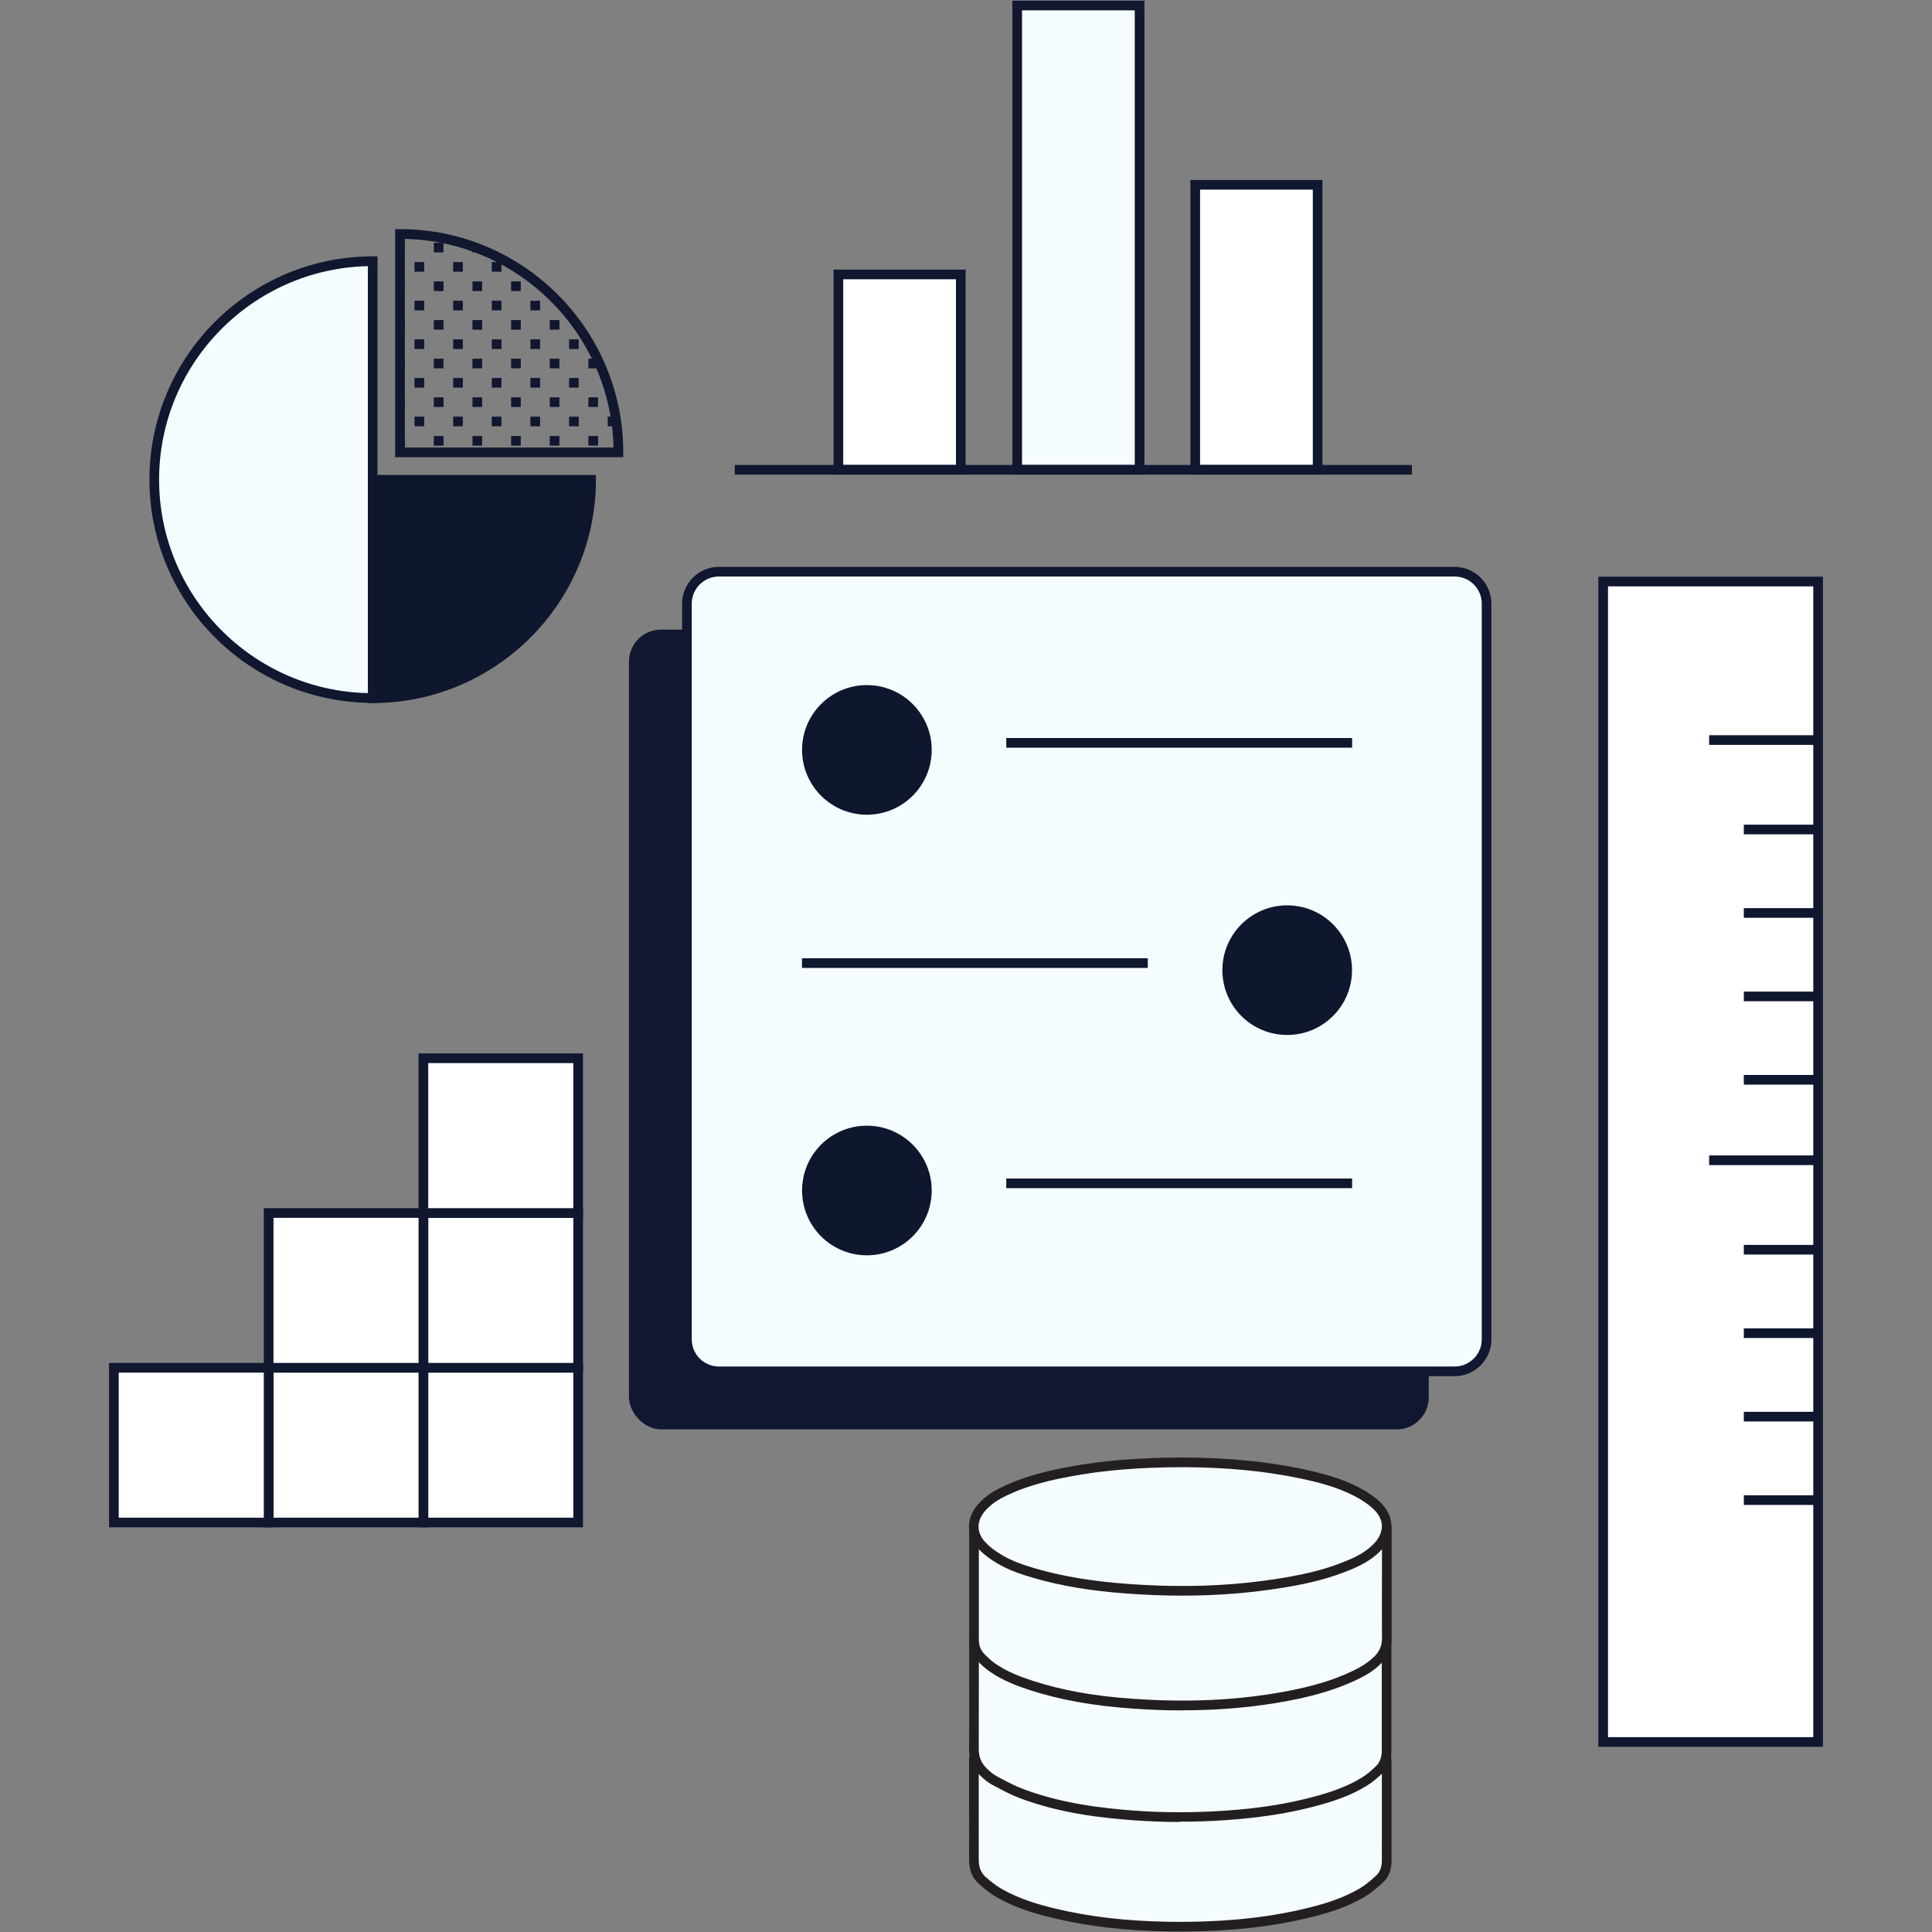 <?xml version="1.0" encoding="UTF-8"?><svg id="a" xmlns="http://www.w3.org/2000/svg" xmlns:xlink="http://www.w3.org/1999/xlink" viewBox="0 0 200 200"><rect x="0" y="0" width="200" height="200" fill="#808080" stroke="none"/><defs><style>.d{fill:none;}.e{fill:#f5fcff;}.f{fill:#fff;}.g{fill:#111730;}.h{fill:#10172f;}.i{fill:#231f20;}.j{fill:#0f172f;}.k{clip-path:url(#c);}</style><clipPath id="c"><path class="d" d="M64.02,46.83c0-12.49-10.12-22.61-22.61-22.61v22.61h22.61Z"/></clipPath></defs><rect class="g" x="65.11" y="65.18" width="82.79" height="82.79" rx="3.31" ry="3.31"/><g><rect class="e" x="71.11" y="59.18" width="82.79" height="82.79" rx="3.31" ry="3.31"/><path class="g" d="M150.58,142.46H74.42c-2.1,0-3.81-1.71-3.81-3.81V62.49c0-2.1,1.71-3.81,3.81-3.81h76.16c2.1,0,3.81,1.71,3.81,3.81v76.16c0,2.1-1.71,3.81-3.81,3.81ZM74.42,59.68c-1.55,0-2.81,1.26-2.81,2.81v76.16c0,1.55,1.26,2.81,2.81,2.81h76.16c1.55,0,2.81-1.26,2.81-2.81V62.49c0-1.55-1.26-2.81-2.81-2.81H74.42Z"/></g><circle class="j" cx="89.74" cy="77.63" r="6.71"/><rect class="j" x="104.17" y="76.4" width="35.8" height="1"/><circle class="j" cx="133.25" cy="100.43" r="6.71"/><rect class="j" x="83.02" y="99.2" width="35.8" height="1"/><circle class="j" cx="89.74" cy="123.24" r="6.71"/><rect class="j" x="104.17" y="122" width="35.8" height="1"/><g><g><rect class="f" x="165.96" y="60.2" width="22.25" height="120.14"/><path class="h" d="M188.71,180.83h-23.25V59.7h23.25v121.14Zm-22.25-1h21.25V60.7h-21.25v119.14Z"/></g><rect class="j" x="176.93" y="76.11" width="10.99" height="1"/><rect class="j" x="176.93" y="119.61" width="10.99" height="1"/><rect class="j" x="180.52" y="85.37" width="7.4" height="1"/><rect class="j" x="180.52" y="94.01" width="7.4" height="1"/><rect class="j" x="180.52" y="102.65" width="7.4" height="1"/><rect class="j" x="180.52" y="111.28" width="7.4" height="1"/><rect class="j" x="180.52" y="128.87" width="7.4" height="1"/><rect class="j" x="180.52" y="137.51" width="7.4" height="1"/><rect class="j" x="180.52" y="146.15" width="7.4" height="1"/><rect class="j" x="180.52" y="154.79" width="7.4" height="1"/></g><g id="b"><g><g><path class="e" d="M143.48,181.54l.05,1.01v8.15c0,.62,0,1.25,0,1.87,.02,1.03-.4,1.64-.76,1.96-.54,.49-1.12,1-1.77,1.38-1.92,1.13-3.98,1.71-5.75,2.13-3.9,.93-8.17,1.39-13.02,1.39-.44,0-.88,0-1.32-.01-4.39-.07-8.24-.52-11.78-1.38-1.76-.42-3.81-1.01-5.72-2.11-.65-.38-1.23-.86-1.72-1.29-.58-.51-.88-1.24-.87-2.15,.01-2.35,.01-4.71,0-7.06v-3.65"/><path class="i" d="M122.23,199.94c-.44,0-.88,0-1.33,0-4.42-.07-8.31-.53-11.89-1.39-1.8-.43-3.9-1.03-5.85-2.16-.7-.4-1.3-.91-1.8-1.35-.7-.61-1.05-1.46-1.04-2.53,.01-2.27,.01-4.55,0-6.82v-3.88h1v3.88c0,2.28,0,4.55,0,6.83,0,.77,.23,1.35,.7,1.77,.46,.41,1.02,.87,1.64,1.23,1.85,1.07,3.86,1.64,5.59,2.06,3.51,.84,7.33,1.29,11.67,1.36,5.34,.08,10.01-.36,14.22-1.37,1.74-.42,3.76-.99,5.62-2.08,.62-.37,1.17-.85,1.69-1.32,.28-.26,.61-.74,.6-1.58-.01-.59,0-1.18,0-1.77v-8.27l-.05-.98,1-.05,.05,1.01v8.3c0,.58,0,1.17,0,1.75,.02,1.22-.49,1.95-.93,2.34-.56,.5-1.16,1.03-1.85,1.44-1.97,1.16-4.08,1.76-5.89,2.19-3.94,.94-8.24,1.4-13.14,1.4Z"/></g><g><path class="e" d="M143.54,169.49v4.85c0,2.3,0,4.59,0,6.89,0,.82-.25,1.48-.76,1.96-.42,.4-.93,.86-1.5,1.22-1.72,1.07-3.61,1.66-5.24,2.09-2.72,.73-5.73,1.2-9.2,1.44-1.58,.11-3.16,.16-4.72,.16s-3.22-.06-4.79-.17c-3.24-.24-7.48-.71-11.57-2.25-.87-.33-1.7-.76-2.5-1.19l-.33-.18c-.42-.22-.77-.54-1.07-.81-.72-.66-1.06-1.46-1.06-2.42,.02-2.35,.02-4.7,.01-7.05v-4.42"/><path class="i" d="M122.13,188.61c-1.62,0-3.25-.06-4.83-.18-3.28-.24-7.57-.72-11.71-2.28-.92-.34-1.79-.81-2.55-1.22l-.33-.17c-.48-.25-.87-.61-1.17-.89-.81-.74-1.23-1.68-1.22-2.79,.02-2.35,.02-4.7,.01-7.05v-4.43h1v4.42c0,2.35,0,4.7-.01,7.06,0,.83,.29,1.5,.89,2.05,.28,.26,.6,.55,.97,.74l.33,.18c.74,.4,1.58,.84,2.44,1.16,4.02,1.51,8.22,1.98,11.43,2.22,3.06,.23,6.25,.23,9.44,.01,3.43-.23,6.41-.7,9.1-1.42,1.59-.42,3.44-1,5.1-2.03,.53-.33,1.02-.77,1.42-1.16,.4-.38,.6-.92,.6-1.6,0-1.88,0-3.76,0-5.64v-6.11h1v6.11c0,1.88,0,3.76,0,5.63,0,.96-.3,1.74-.91,2.32-.44,.42-.97,.9-1.58,1.28-1.77,1.11-3.71,1.71-5.37,2.15-2.76,.74-5.79,1.21-9.29,1.45-1.59,.11-3.19,.16-4.75,.16Z"/></g><g><path class="e" d="M143.54,158.04v4.63c0,2.31,0,4.61,0,6.92,0,.87-.28,1.58-.87,2.19-.81,.83-1.76,1.34-2.58,1.73-1.9,.89-4.05,1.55-6.79,2.07-3.48,.66-7.08,.98-10.91,.98-1.67,0-3.38-.06-5.14-.18-4.09-.28-7.44-.89-10.53-1.89-1.24-.41-2.69-.94-3.98-1.84-.5-.34-.94-.77-1.26-1.11-.45-.46-.68-1.08-.67-1.83,0-2.53,0-5.05,0-7.58v-4.25"/><path class="i" d="M122.4,177.06c-1.67,0-3.41-.06-5.17-.19-4.13-.29-7.51-.9-10.65-1.92-1.28-.42-2.76-.97-4.11-1.9-.52-.36-.97-.79-1.33-1.17-.54-.56-.82-1.29-.81-2.18,0-2.53,0-5.05,0-7.58v-4.25h1v4.25c0,2.53,0,5.06,0,7.58,0,.62,.18,1.11,.53,1.48,.33,.34,.73,.73,1.18,1.04,1.24,.86,2.65,1.38,3.85,1.77,3.06,.99,6.36,1.59,10.41,1.87,5.77,.4,10.94,.15,15.92-.79,2.69-.51,4.81-1.15,6.67-2.03,.78-.36,1.67-.84,2.44-1.62,.5-.52,.74-1.1,.73-1.84-.01-2.31-.01-4.62,0-6.92v-4.63h1v4.63c0,2.31,0,4.61,0,6.92,0,1-.33,1.83-1.01,2.54-.87,.9-1.87,1.43-2.73,1.83-1.94,.91-4.13,1.58-6.9,2.11-3.54,.67-7.14,.99-11,.99Z"/></g><g><path class="e" d="M122.38,164.68c-1.82,0-3.69-.07-5.61-.21-3.7-.27-6.75-.77-9.6-1.59-1.25-.36-2.57-.79-3.78-1.52-.71-.42-1.28-.87-1.74-1.36-1.13-1.19-1.13-2.7-.01-3.96,.79-.89,1.77-1.41,2.62-1.8,2.23-1.02,4.56-1.54,6.35-1.87,3.53-.66,7.3-.97,11.86-.99h0c4.57,.02,8.59,.41,12.29,1.19,1.83,.39,3.78,.88,5.63,1.82,.8,.41,1.49,.88,2.06,1.39,.89,.81,1.09,1.63,1.1,2.18,.02,.81-.35,1.6-1.06,2.3-.89,.88-1.93,1.38-2.93,1.79-1.89,.78-3.94,1.33-6.65,1.78-3.39,.56-6.87,.84-10.53,.84Z"/><path class="i" d="M122.38,165.18c-1.8,0-3.7-.07-5.65-.21-3.73-.27-6.82-.78-9.7-1.61-1.28-.37-2.64-.82-3.9-1.58-.74-.45-1.35-.92-1.84-1.44-1.3-1.37-1.31-3.19-.02-4.64,.85-.96,1.89-1.51,2.79-1.92,2.28-1.04,4.65-1.57,6.46-1.91,3.55-.67,7.35-.98,11.95-.99,4.6,.02,8.66,.41,12.4,1.2,1.87,.4,3.86,.9,5.75,1.87,.84,.43,1.57,.92,2.16,1.46,1.02,.93,1.25,1.89,1.26,2.54,.02,.95-.4,1.87-1.21,2.67-.95,.94-2.04,1.47-3.08,1.9-1.93,.8-4.01,1.36-6.76,1.81-3.45,.57-6.92,.85-10.61,.85Zm.09-13.3c-4.54,.01-8.28,.32-11.77,.98-1.76,.33-4.05,.83-6.23,1.83-.81,.37-1.73,.86-2.46,1.68-.94,1.06-.95,2.29,0,3.29,.43,.46,.97,.87,1.63,1.27,1.16,.7,2.44,1.12,3.66,1.47,2.82,.81,5.83,1.3,9.5,1.57,5.84,.42,10.96,.21,16.02-.63,2.67-.44,4.68-.98,6.54-1.75,.95-.39,1.94-.87,2.77-1.69,.61-.6,.93-1.27,.92-1.93,0-.45-.18-1.13-.94-1.82-.53-.48-1.19-.92-1.95-1.31-1.79-.92-3.7-1.4-5.5-1.78-3.67-.78-7.66-1.16-12.19-1.18Z"/></g></g></g><g><g><g><rect class="f" x="86.79" y="28.41" width="12.67" height="20.22"/><path class="h" d="M99.96,49.13h-13.67V27.91h13.67v21.22Zm-12.67-1h11.67V28.91h-11.67v19.22Z"/></g><g><rect class="e" x="105.3" y=".57" width="12.67" height="48.05"/><path class="h" d="M118.47,49.13h-13.67V.07h13.67V49.13Zm-12.67-1h11.67V1.07h-11.67V48.13Z"/></g><g><rect class="f" x="123.73" y="19.13" width="12.67" height="29.49"/><path class="h" d="M136.9,49.13h-13.67V18.63h13.67v30.5Zm-12.67-1h11.67V19.63h-11.67v28.5Z"/></g></g><rect class="g" x="76.06" y="48.13" width="70.1" height="1"/></g><g><g><rect class="f" x="43.83" y="141.59" width="16.02" height="16.02"/><path class="h" d="M60.35,158.11h-17.02v-17.02h17.02v17.02Zm-16.02-1h15.02v-15.02h-15.02v15.02Z"/></g><g><rect class="f" x="27.81" y="141.59" width="16.02" height="16.02"/><path class="h" d="M44.33,158.11H27.31v-17.02h17.02v17.02Zm-16.02-1h15.02v-15.02h-15.02v15.02Z"/></g><g><rect class="f" x="11.79" y="141.59" width="16.02" height="16.02"/><path class="h" d="M28.31,158.11H11.29v-17.02H28.31v17.02Zm-16.02-1h15.02v-15.02H12.29v15.02Z"/></g><g><rect class="f" x="43.83" y="125.57" width="16.02" height="16.02"/><path class="h" d="M60.35,142.09h-17.02v-17.02h17.02v17.02Zm-16.02-1h15.02v-15.02h-15.02v15.02Z"/></g><g><rect class="f" x="27.81" y="125.57" width="16.02" height="16.02"/><path class="h" d="M44.33,142.09H27.31v-17.02h17.02v17.02Zm-16.02-1h15.02v-15.02h-15.02v15.02Z"/></g><g><rect class="f" x="43.83" y="109.55" width="16.02" height="16.02"/><path class="h" d="M60.35,126.07h-17.02v-17.02h17.02v17.02Zm-16.02-1h15.02v-15.02h-15.02v15.02Z"/></g></g><g><g><g class="k"><g><rect class="d" x="62.91" y="23.13" width="4" height="4"/><rect class="h" x="62.91" y="23.13" width="1" height="1"/><rect class="h" x="64.91" y="25.13" width="1" height="1"/></g><g><rect class="d" x="62.91" y="27.13" width="4" height="4"/><rect class="h" x="62.91" y="27.13" width="1" height="1"/><rect class="h" x="64.91" y="29.13" width="1" height="1"/></g><g><rect class="d" x="62.91" y="31.13" width="4" height="4"/><rect class="h" x="62.91" y="31.13" width="1" height="1"/><rect class="h" x="64.91" y="33.13" width="1" height="1"/></g><g><rect class="d" x="62.91" y="35.13" width="4" height="4"/><rect class="h" x="62.91" y="35.13" width="1" height="1"/><rect class="h" x="64.91" y="37.13" width="1" height="1"/></g><g><rect class="d" x="62.91" y="39.13" width="4" height="4"/><rect class="h" x="62.91" y="39.13" width="1" height="1"/><rect class="h" x="64.91" y="41.13" width="1" height="1"/></g><g><rect class="d" x="62.91" y="43.13" width="4" height="4"/><rect class="h" x="62.91" y="43.13" width="1" height="1"/><rect class="h" x="64.91" y="45.13" width="1" height="1"/></g><g><rect class="d" x="58.91" y="23.13" width="4" height="4"/><rect class="h" x="58.91" y="23.13" width="1" height="1"/><rect class="h" x="60.91" y="25.13" width="1" height="1"/></g><g><rect class="d" x="58.91" y="27.13" width="4" height="4"/><rect class="h" x="58.91" y="27.13" width="1" height="1"/><rect class="h" x="60.91" y="29.13" width="1" height="1"/></g><g><rect class="d" x="58.91" y="31.13" width="4" height="4"/><rect class="h" x="58.91" y="31.13" width="1" height="1"/><rect class="h" x="60.91" y="33.13" width="1" height="1"/></g><g><rect class="d" x="58.91" y="35.13" width="4" height="4"/><rect class="h" x="58.91" y="35.13" width="1" height="1"/><rect class="h" x="60.91" y="37.13" width="1" height="1"/></g><g><rect class="d" x="58.91" y="39.13" width="4" height="4"/><rect class="h" x="58.91" y="39.13" width="1" height="1"/><rect class="h" x="60.91" y="41.13" width="1" height="1"/></g><g><rect class="d" x="58.91" y="43.13" width="4" height="4"/><rect class="h" x="58.91" y="43.13" width="1" height="1"/><rect class="h" x="60.91" y="45.13" width="1" height="1"/></g><g><rect class="d" x="54.91" y="23.13" width="4" height="4"/><rect class="h" x="54.91" y="23.13" width="1" height="1"/><rect class="h" x="56.91" y="25.13" width="1" height="1"/></g><g><rect class="d" x="54.91" y="27.13" width="4" height="4"/><rect class="h" x="54.91" y="27.13" width="1" height="1"/><rect class="h" x="56.91" y="29.13" width="1" height="1"/></g><g><rect class="d" x="54.91" y="31.13" width="4" height="4"/><rect class="h" x="54.91" y="31.13" width="1" height="1"/><rect class="h" x="56.91" y="33.13" width="1" height="1"/></g><g><rect class="d" x="54.91" y="35.13" width="4" height="4"/><rect class="h" x="54.91" y="35.13" width="1" height="1"/><rect class="h" x="56.91" y="37.13" width="1" height="1"/></g><g><rect class="d" x="54.91" y="39.13" width="4" height="4"/><rect class="h" x="54.91" y="39.13" width="1" height="1"/><rect class="h" x="56.91" y="41.13" width="1" height="1"/></g><g><rect class="d" x="54.91" y="43.13" width="4" height="4"/><rect class="h" x="54.91" y="43.13" width="1" height="1"/><rect class="h" x="56.91" y="45.13" width="1" height="1"/></g><g><rect class="d" x="50.91" y="23.13" width="4" height="4"/><rect class="h" x="50.91" y="23.13" width="1" height="1"/><rect class="h" x="52.91" y="25.13" width="1" height="1"/></g><g><rect class="d" x="50.91" y="27.13" width="4" height="4"/><rect class="h" x="50.91" y="27.13" width="1" height="1"/><rect class="h" x="52.91" y="29.13" width="1" height="1"/></g><g><rect class="d" x="50.91" y="31.13" width="4" height="4"/><rect class="h" x="50.91" y="31.13" width="1" height="1"/><rect class="h" x="52.91" y="33.13" width="1" height="1"/></g><g><rect class="d" x="50.91" y="35.13" width="4" height="4"/><rect class="h" x="50.91" y="35.13" width="1" height="1"/><rect class="h" x="52.91" y="37.13" width="1" height="1"/></g><g><rect class="d" x="50.91" y="39.13" width="4" height="4"/><rect class="h" x="50.91" y="39.13" width="1" height="1"/><rect class="h" x="52.91" y="41.13" width="1" height="1"/></g><g><rect class="d" x="50.91" y="43.13" width="4" height="4"/><rect class="h" x="50.91" y="43.13" width="1" height="1"/><rect class="h" x="52.91" y="45.13" width="1" height="1"/></g><g><rect class="d" x="46.91" y="23.13" width="4" height="4"/><rect class="h" x="46.91" y="23.13" width="1" height="1"/><rect class="h" x="48.91" y="25.13" width="1" height="1"/></g><g><rect class="d" x="46.91" y="27.13" width="4" height="4"/><rect class="h" x="46.91" y="27.13" width="1" height="1"/><rect class="h" x="48.91" y="29.13" width="1" height="1"/></g><g><rect class="d" x="46.91" y="31.13" width="4" height="4"/><rect class="h" x="46.91" y="31.13" width="1" height="1"/><rect class="h" x="48.91" y="33.13" width="1" height="1"/></g><g><rect class="d" x="46.91" y="35.13" width="4" height="4"/><rect class="h" x="46.91" y="35.13" width="1" height="1"/><rect class="h" x="48.91" y="37.13" width="1" height="1"/></g><g><rect class="d" x="46.91" y="39.13" width="4" height="4"/><rect class="h" x="46.91" y="39.13" width="1" height="1"/><rect class="h" x="48.91" y="41.13" width="1" height="1"/></g><g><rect class="d" x="46.91" y="43.13" width="4" height="4"/><rect class="h" x="46.91" y="43.13" width="1" height="1"/><rect class="h" x="48.91" y="45.13" width="1" height="1"/></g><g><rect class="d" x="42.91" y="23.13" width="4" height="4"/><rect class="h" x="42.91" y="23.13" width="1" height="1"/><rect class="h" x="44.91" y="25.13" width="1" height="1"/></g><g><rect class="d" x="42.91" y="27.13" width="4" height="4"/><rect class="h" x="42.91" y="27.13" width="1" height="1"/><rect class="h" x="44.91" y="29.13" width="1" height="1"/></g><g><rect class="d" x="42.91" y="31.13" width="4" height="4"/><rect class="h" x="42.91" y="31.13" width="1" height="1"/><rect class="h" x="44.91" y="33.13" width="1" height="1"/></g><g><rect class="d" x="42.91" y="35.13" width="4" height="4"/><rect class="h" x="42.91" y="35.13" width="1" height="1"/><rect class="h" x="44.91" y="37.13" width="1" height="1"/></g><g><rect class="d" x="42.91" y="39.13" width="4" height="4"/><rect class="h" x="42.91" y="39.13" width="1" height="1"/><rect class="h" x="44.91" y="41.13" width="1" height="1"/></g><g><rect class="d" x="42.91" y="43.13" width="4" height="4"/><rect class="h" x="42.91" y="43.13" width="1" height="1"/><rect class="h" x="44.91" y="45.13" width="1" height="1"/></g><g><rect class="d" x="38.91" y="23.13" width="4" height="4"/><rect class="h" x="38.91" y="23.13" width="1" height="1"/><rect class="h" x="40.91" y="25.13" width="1" height="1"/></g><g><rect class="d" x="38.91" y="27.13" width="4" height="4"/><rect class="h" x="38.91" y="27.13" width="1" height="1"/><rect class="h" x="40.91" y="29.13" width="1" height="1"/></g><g><rect class="d" x="38.91" y="31.13" width="4" height="4"/><rect class="h" x="38.91" y="31.13" width="1" height="1"/><rect class="h" x="40.91" y="33.13" width="1" height="1"/></g><g><rect class="d" x="38.91" y="35.13" width="4" height="4"/><rect class="h" x="38.91" y="35.13" width="1" height="1"/><rect class="h" x="40.91" y="37.13" width="1" height="1"/></g><g><rect class="d" x="38.91" y="39.13" width="4" height="4"/><rect class="h" x="38.91" y="39.13" width="1" height="1"/><rect class="h" x="40.91" y="41.13" width="1" height="1"/></g><g><rect class="d" x="38.91" y="43.13" width="4" height="4"/><rect class="h" x="38.91" y="43.13" width="1" height="1"/><rect class="h" x="40.91" y="45.13" width="1" height="1"/></g></g><path class="h" d="M64.52,47.33h-23.61V23.72h.5c12.74,0,23.11,10.37,23.11,23.11v.5Zm-22.61-1h21.6c-.26-11.79-9.81-21.34-21.6-21.6v21.6Z"/></g><g><path class="j" d="M61.19,49.67c0,12.49-10.12,22.61-22.61,22.61v-22.61h22.61Z"/><path class="j" d="M38.58,72.78h-.5v-23.61h23.61v.5c0,12.74-10.37,23.11-23.11,23.11Zm.5-22.61v21.6c11.79-.26,21.34-9.81,21.6-21.6h-21.6Z"/></g><g><path class="e" d="M38.58,49.65V27.05c-12.49,0-22.61,10.12-22.61,22.61s10.12,22.61,22.61,22.61v-22.61Z"/><path class="h" d="M39.08,72.76h-.5c-12.74,0-23.11-10.37-23.11-23.11s10.37-23.11,23.11-23.11h.5v46.22Zm-1-45.21c-11.96,.27-21.61,10.08-21.61,22.1s9.65,21.84,21.61,22.1V27.55Z"/></g></g></svg>